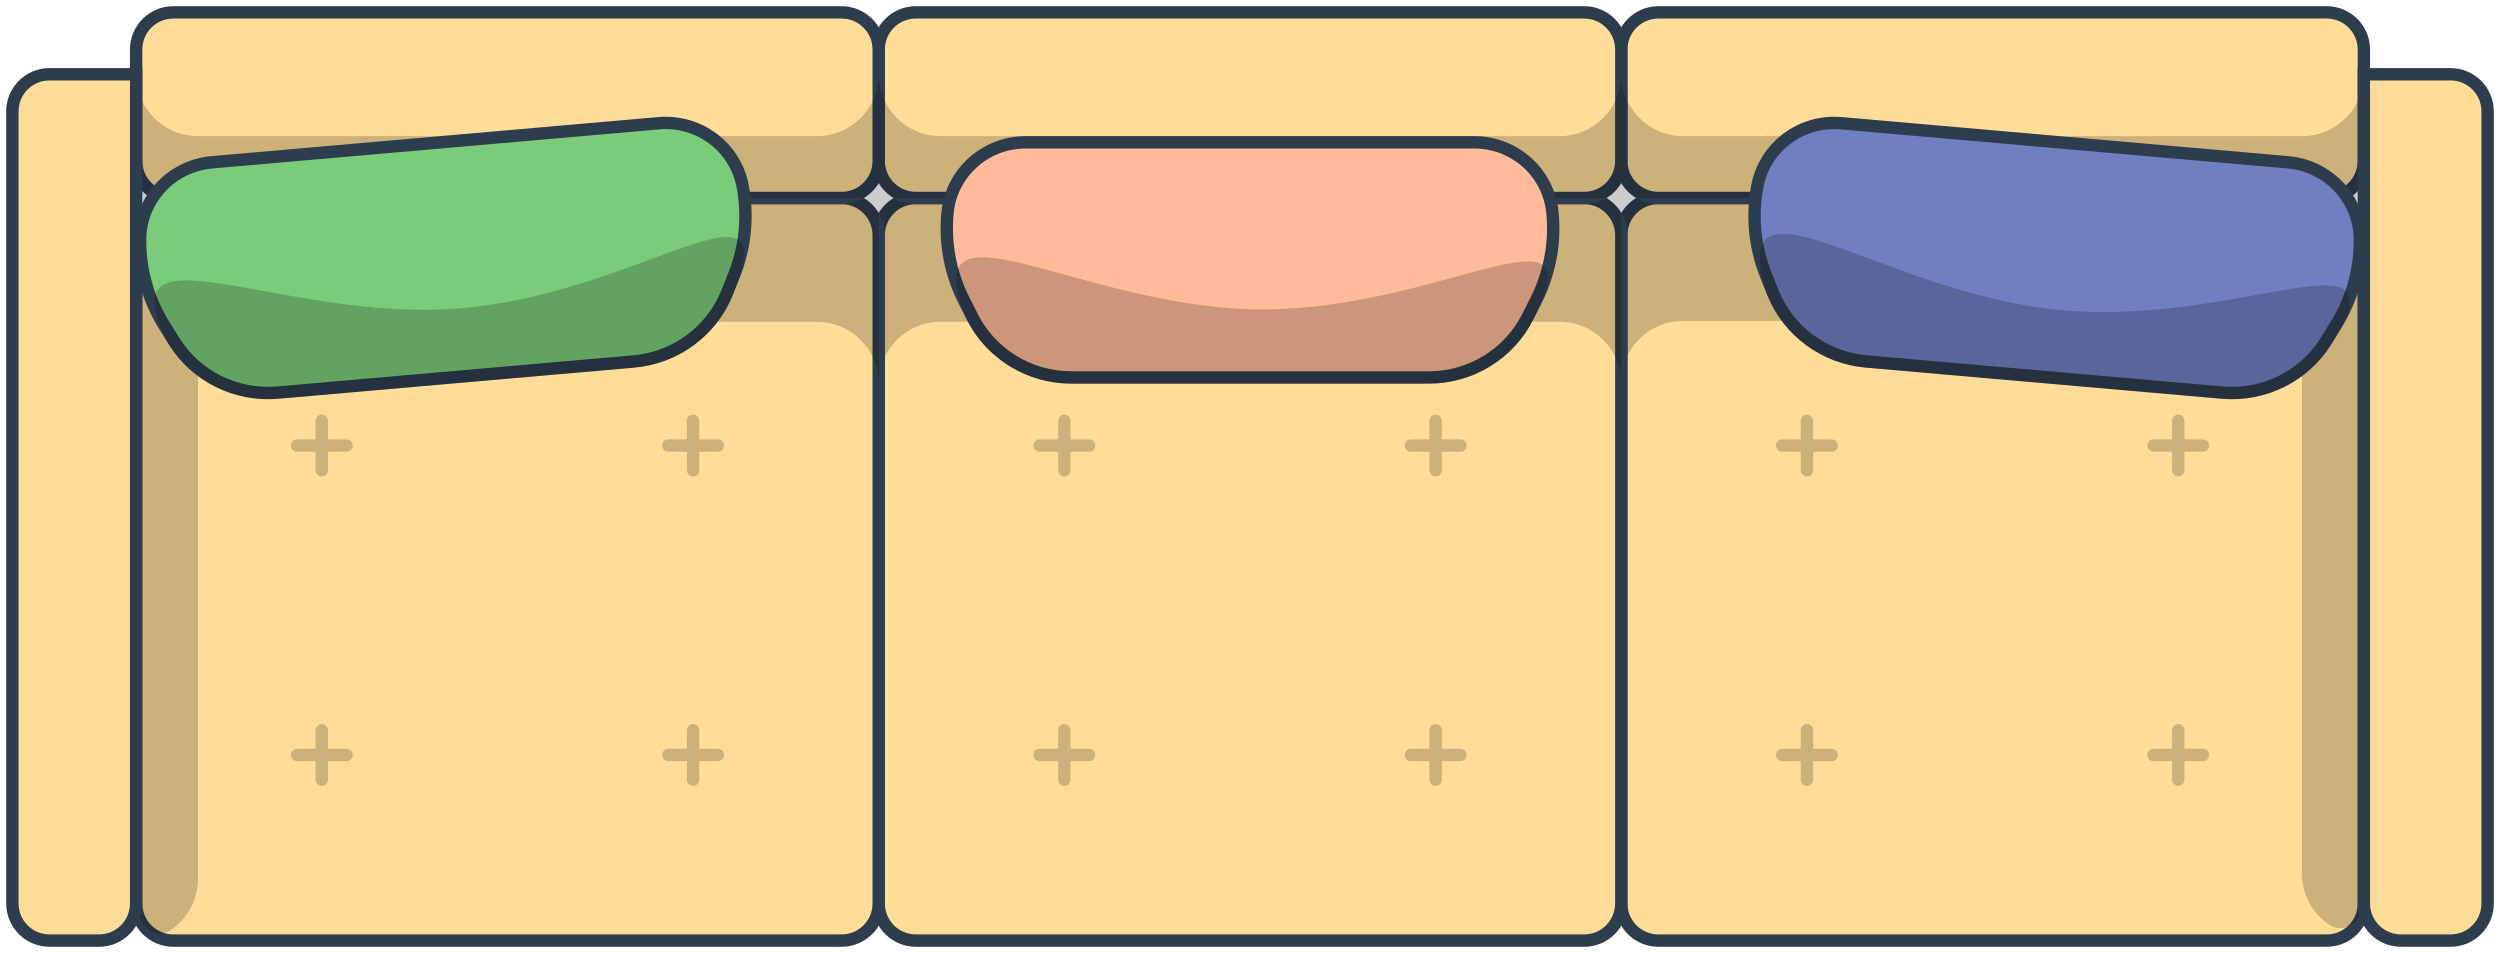 <svg width="202" height="77" viewBox="0 0 202 77" fill="none" xmlns="http://www.w3.org/2000/svg">
<path d="M131 19C131 17.343 132.343 16 134 16H188C189.657 16 191 17.343 191 19V73C191 74.657 189.657 76 188 76H134C132.343 76 131 74.657 131 73V19Z" fill="#FFDD99"/>
<path d="M134 16.5H188V15.5H134V16.5ZM190.5 19V73H191.5V19H190.5ZM188 75.5H134V76.5H188V75.5ZM131.5 73V19H130.5V73H131.5ZM134 75.5C132.619 75.5 131.5 74.381 131.5 73H130.5C130.5 74.933 132.067 76.5 134 76.5V75.5ZM190.5 73C190.5 74.381 189.381 75.5 188 75.5V76.5C189.933 76.5 191.5 74.933 191.5 73H190.5ZM188 16.5C189.381 16.5 190.5 17.619 190.5 19H191.5C191.5 17.067 189.933 15.5 188 15.5V16.5ZM134 15.5C132.067 15.5 130.5 17.067 130.5 19H131.5C131.5 17.619 132.619 16.5 134 16.5V15.5Z" fill="#2E3D4D"/>
<path d="M191 16V72.59C191 74.235 189.543 75.632 188.177 74.702C186.862 73.808 186 72.306 186 70.604V30.892C186 28.151 183.761 25.928 181 25.928H136C133.239 25.928 131 28.151 131 30.892V16H191Z" fill="black" fill-opacity="0.2"/>
<path d="M178 36H174M176 38L176 34" stroke="black" stroke-opacity="0.2" stroke-linecap="round"/>
<path d="M148 36H144M146 38L146 34" stroke="black" stroke-opacity="0.2" stroke-linecap="round"/>
<path d="M178 61H174M176 63L176 59" stroke="black" stroke-opacity="0.2" stroke-linecap="round"/>
<path d="M148 61H144M146 63L146 59" stroke="black" stroke-opacity="0.2" stroke-linecap="round"/>
<path d="M71 19C71 17.343 72.343 16 74 16H128C129.657 16 131 17.343 131 19V73C131 74.657 129.657 76 128 76H74C72.343 76 71 74.657 71 73V19Z" fill="#FFDD99"/>
<path d="M74 16.5H128V15.5H74V16.5ZM130.5 19V73H131.5V19H130.5ZM128 75.5H74V76.5H128V75.5ZM71.5 73V19H70.5V73H71.5ZM74 75.5C72.619 75.5 71.5 74.381 71.5 73H70.5C70.5 74.933 72.067 76.5 74 76.5V75.5ZM130.5 73C130.5 74.381 129.381 75.5 128 75.5V76.5C129.933 76.5 131.5 74.933 131.5 73H130.5ZM128 16.5C129.381 16.5 130.5 17.619 130.5 19H131.5C131.5 17.067 129.933 15.5 128 15.5V16.5ZM74 15.5C72.067 15.5 70.5 17.067 70.5 19H71.5C71.5 17.619 72.619 16.5 74 16.5V15.5Z" fill="#2E3D4D"/>
<path d="M131 16H71V31C71 28.239 73.239 26 76 26H126C128.761 26 131 28.239 131 31V16Z" fill="black" fill-opacity="0.2"/>
<path d="M118 36H114M116 38L116 34" stroke="black" stroke-opacity="0.2" stroke-linecap="round"/>
<path d="M88 36H84M86 38L86 34" stroke="black" stroke-opacity="0.2" stroke-linecap="round"/>
<path d="M118 61H114M116 63L116 59" stroke="black" stroke-opacity="0.2" stroke-linecap="round"/>
<path d="M88 61H84M86 63L86 59" stroke="black" stroke-opacity="0.2" stroke-linecap="round"/>
<path d="M11 19C11 17.343 12.343 16 14 16H68C69.657 16 71 17.343 71 19V73C71 74.657 69.657 76 68 76H14C12.343 76 11 74.657 11 73V19Z" fill="#FFDD99"/>
<path d="M14 16.5H68V15.5H14V16.5ZM70.5 19V73H71.5V19H70.5ZM68 75.5H14V76.5H68V75.5ZM11.5 73V19H10.5V73H11.5ZM14 75.5C12.619 75.5 11.5 74.381 11.5 73H10.5C10.5 74.933 12.067 76.5 14 76.5V75.5ZM70.5 73C70.5 74.381 69.381 75.5 68 75.5V76.5C69.933 76.5 71.5 74.933 71.5 73H70.5ZM68 16.5C69.381 16.5 70.5 17.619 70.5 19H71.5C71.5 17.067 69.933 15.5 68 15.5V16.5ZM14 15.5C12.067 15.5 10.5 17.067 10.5 19H11.5C11.5 17.619 12.619 16.5 14 16.5V15.5Z" fill="#2E3D4D"/>
<path d="M11 16V73C11 74.657 12.457 76.064 13.823 75.127C15.138 74.226 16 72.714 16 71V31C16 28.239 18.239 26 21 26H66C68.761 26 71 28.239 71 31V16H11Z" fill="black" fill-opacity="0.2"/>
<path d="M58 36H54M56 38L56 34" stroke="black" stroke-opacity="0.2" stroke-linecap="round"/>
<path d="M28 36H24M26 38L26 34" stroke="black" stroke-opacity="0.2" stroke-linecap="round"/>
<path d="M58 61H54M56 63L56 59" stroke="black" stroke-opacity="0.2" stroke-linecap="round"/>
<path d="M28 61H24M26 63L26 59" stroke="black" stroke-opacity="0.2" stroke-linecap="round"/>
<path d="M131 4C131 2.343 132.343 1 134 1H188C189.657 1 191 2.343 191 4V13C191 14.657 189.657 16 188 16H134C132.343 16 131 14.657 131 13V4Z" fill="#FFDD99"/>
<path d="M134 1.5H188V0.5H134V1.5ZM190.5 4V13H191.5V4H190.5ZM188 15.5H134V16.5H188V15.5ZM131.5 13V4H130.5V13H131.5ZM134 15.5C132.619 15.5 131.5 14.381 131.5 13H130.5C130.5 14.933 132.067 16.5 134 16.5V15.5ZM190.5 13C190.5 14.381 189.381 15.5 188 15.5V16.5C189.933 16.5 191.5 14.933 191.5 13H190.5ZM188 1.5C189.381 1.5 190.5 2.619 190.5 4H191.5C191.5 2.067 189.933 0.5 188 0.5V1.5ZM134 0.5C132.067 0.5 130.5 2.067 130.5 4H131.5C131.5 2.619 132.619 1.5 134 1.5V0.5Z" fill="#2E3D4D"/>
<path d="M71 4C71 2.343 72.343 1 74 1H128C129.657 1 131 2.343 131 4V13C131 14.657 129.657 16 128 16H74C72.343 16 71 14.657 71 13V4Z" fill="#FFDD99"/>
<path d="M74 1.5H128V0.5H74V1.5ZM130.5 4V13H131.5V4H130.5ZM128 15.5H74V16.5H128V15.5ZM71.5 13V4H70.5V13H71.5ZM74 15.5C72.619 15.5 71.5 14.381 71.5 13H70.5C70.5 14.933 72.067 16.5 74 16.5V15.5ZM130.5 13C130.5 14.381 129.381 15.5 128 15.5V16.5C129.933 16.5 131.5 14.933 131.5 13H130.5ZM128 1.5C129.381 1.5 130.5 2.619 130.5 4H131.5C131.5 2.067 129.933 0.5 128 0.5V1.5ZM74 0.5C72.067 0.5 70.5 2.067 70.5 4H71.5C71.5 2.619 72.619 1.5 74 1.5V0.5Z" fill="#2E3D4D"/>
<path d="M11 4C11 2.343 12.343 1 14 1H68C69.657 1 71 2.343 71 4V13C71 14.657 69.657 16 68 16H14C12.343 16 11 14.657 11 13V4Z" fill="#FFDD99"/>
<path d="M14 1.5H68V0.5H14V1.5ZM70.5 4V13H71.5V4H70.5ZM68 15.5H14V16.5H68V15.5ZM11.5 13V4H10.5V13H11.5ZM14 15.5C12.619 15.5 11.5 14.381 11.5 13H10.5C10.5 14.933 12.067 16.5 14 16.5V15.5ZM70.5 13C70.5 14.381 69.381 15.5 68 15.5V16.5C69.933 16.5 71.5 14.933 71.5 13H70.5ZM68 1.5C69.381 1.5 70.5 2.619 70.5 4H71.5C71.5 2.067 69.933 0.5 68 0.5V1.5ZM14 0.5C12.067 0.5 10.5 2.067 10.5 4H11.5C11.5 2.619 12.619 1.5 14 1.5V0.5Z" fill="#2E3D4D"/>
<path d="M131 6V16H191V6C191 8.761 188.761 11 186 11H136C133.239 11 131 8.761 131 6Z" fill="black" fill-opacity="0.2"/>
<path d="M71 6V16H131V6C131 8.761 128.761 11 126 11H76C73.239 11 71 8.761 71 6Z" fill="black" fill-opacity="0.2"/>
<path d="M11 6V16H71V6C71 8.761 68.761 11 66 11H16C13.239 11 11 8.761 11 6Z" fill="black" fill-opacity="0.2"/>
<path d="M1 9C1 7.343 2.343 6 4 6H11V73C11 74.657 9.657 76 8 76H4C2.343 76 1 74.657 1 73V9Z" fill="#FFDD99"/>
<path d="M11 6H11.5V5.5H11V6ZM4 6.5H11V5.5H4V6.5ZM10.5 6V73H11.5V6H10.5ZM8 75.5H4V76.5H8V75.5ZM1.5 73V9H0.5V73H1.5ZM4 75.5C2.619 75.5 1.5 74.381 1.5 73H0.5C0.5 74.933 2.067 76.5 4 76.5V75.5ZM10.5 73C10.5 74.381 9.381 75.5 8 75.5V76.5C9.933 76.5 11.5 74.933 11.5 73H10.5ZM4 5.5C2.067 5.5 0.5 7.067 0.5 9H1.5C1.5 7.619 2.619 6.5 4 6.5V5.5Z" fill="#2E3D4D"/>
<path d="M191 6H198C199.657 6 201 7.343 201 9V73C201 74.657 199.657 76 198 76H194C192.343 76 191 74.657 191 73V6Z" fill="#FFDD99"/>
<path d="M191 6V5.5H190.5V6H191ZM191 6.5H198V5.5H191V6.5ZM200.5 9V73H201.5V9H200.5ZM198 75.5H194V76.5H198V75.5ZM191.5 73V6H190.5V73H191.5ZM194 75.5C192.619 75.5 191.5 74.381 191.5 73H190.5C190.5 74.933 192.067 76.5 194 76.5V75.5ZM200.5 73C200.5 74.381 199.381 75.5 198 75.5V76.5C199.933 76.5 201.5 74.933 201.5 73H200.5ZM198 6.5C199.381 6.5 200.5 7.619 200.5 9H201.5C201.5 7.067 199.933 5.5 198 5.5V6.5Z" fill="#2E3D4D"/>
<path d="M148.778 9.957L184.878 13.115C188.131 13.4 190.634 16.075 190.677 19.294C190.71 21.759 190.037 24.182 188.735 26.282L187.948 27.548C186.179 30.399 182.93 32.017 179.553 31.722L150.791 29.206C147.414 28.91 144.495 26.753 143.248 23.637L142.694 22.254C141.776 19.96 141.533 17.456 141.994 15.034C142.596 11.872 145.525 9.673 148.778 9.957Z" fill="#707EC2" stroke="#2E3D4D" stroke-linejoin="round"/>
<path d="M188.374 27.812C186.504 30.825 183.072 32.532 179.509 32.22L150.748 29.704C147.185 29.392 144.101 27.115 142.783 23.823C139.279 12.639 152.002 23.791 166.658 25.073C181.315 26.355 194.334 18.204 188.374 27.812Z" fill="black" fill-opacity="0.2"/>
<path d="M82.881 11.5H119.119C122.384 11.5 125.111 13.947 125.435 17.149C125.682 19.602 125.223 22.075 124.108 24.28L123.436 25.61C121.922 28.605 118.826 30.5 115.436 30.5H86.564C83.174 30.5 80.078 28.605 78.564 25.61L77.892 24.28C76.777 22.075 76.317 19.602 76.565 17.149C76.889 13.947 79.616 11.5 82.881 11.5Z" fill="#FFBB99" stroke="#2E3D4D" stroke-linejoin="round"/>
<path d="M123.882 25.836C122.282 29.001 119.012 31 115.435 31H86.565C82.988 31 79.718 29.001 78.118 25.836C73.652 15 87.299 25 102.011 25C116.723 25 128.982 15.745 123.882 25.836Z" fill="black" fill-opacity="0.2"/>
<path d="M17.122 13.115L53.222 9.957C56.475 9.673 59.404 11.872 60.006 15.034C60.467 17.456 60.224 19.96 59.306 22.254L58.752 23.637C57.505 26.753 54.586 28.91 51.209 29.206L22.447 31.722C19.07 32.017 15.821 30.399 14.052 27.548L13.265 26.282C11.963 24.182 11.29 21.759 11.323 19.294C11.366 16.075 13.869 13.4 17.122 13.115Z" fill="#7ACC7A" stroke="#2E3D4D" stroke-linejoin="round"/>
<path d="M59.217 23.823C57.899 27.116 54.815 29.392 51.252 29.704L22.491 32.22C18.928 32.532 15.496 30.825 13.626 27.812C8.233 17.407 22.7 26.179 37.356 24.897C52.012 23.614 63.418 13.326 59.217 23.823Z" fill="black" fill-opacity="0.2"/>
</svg>
